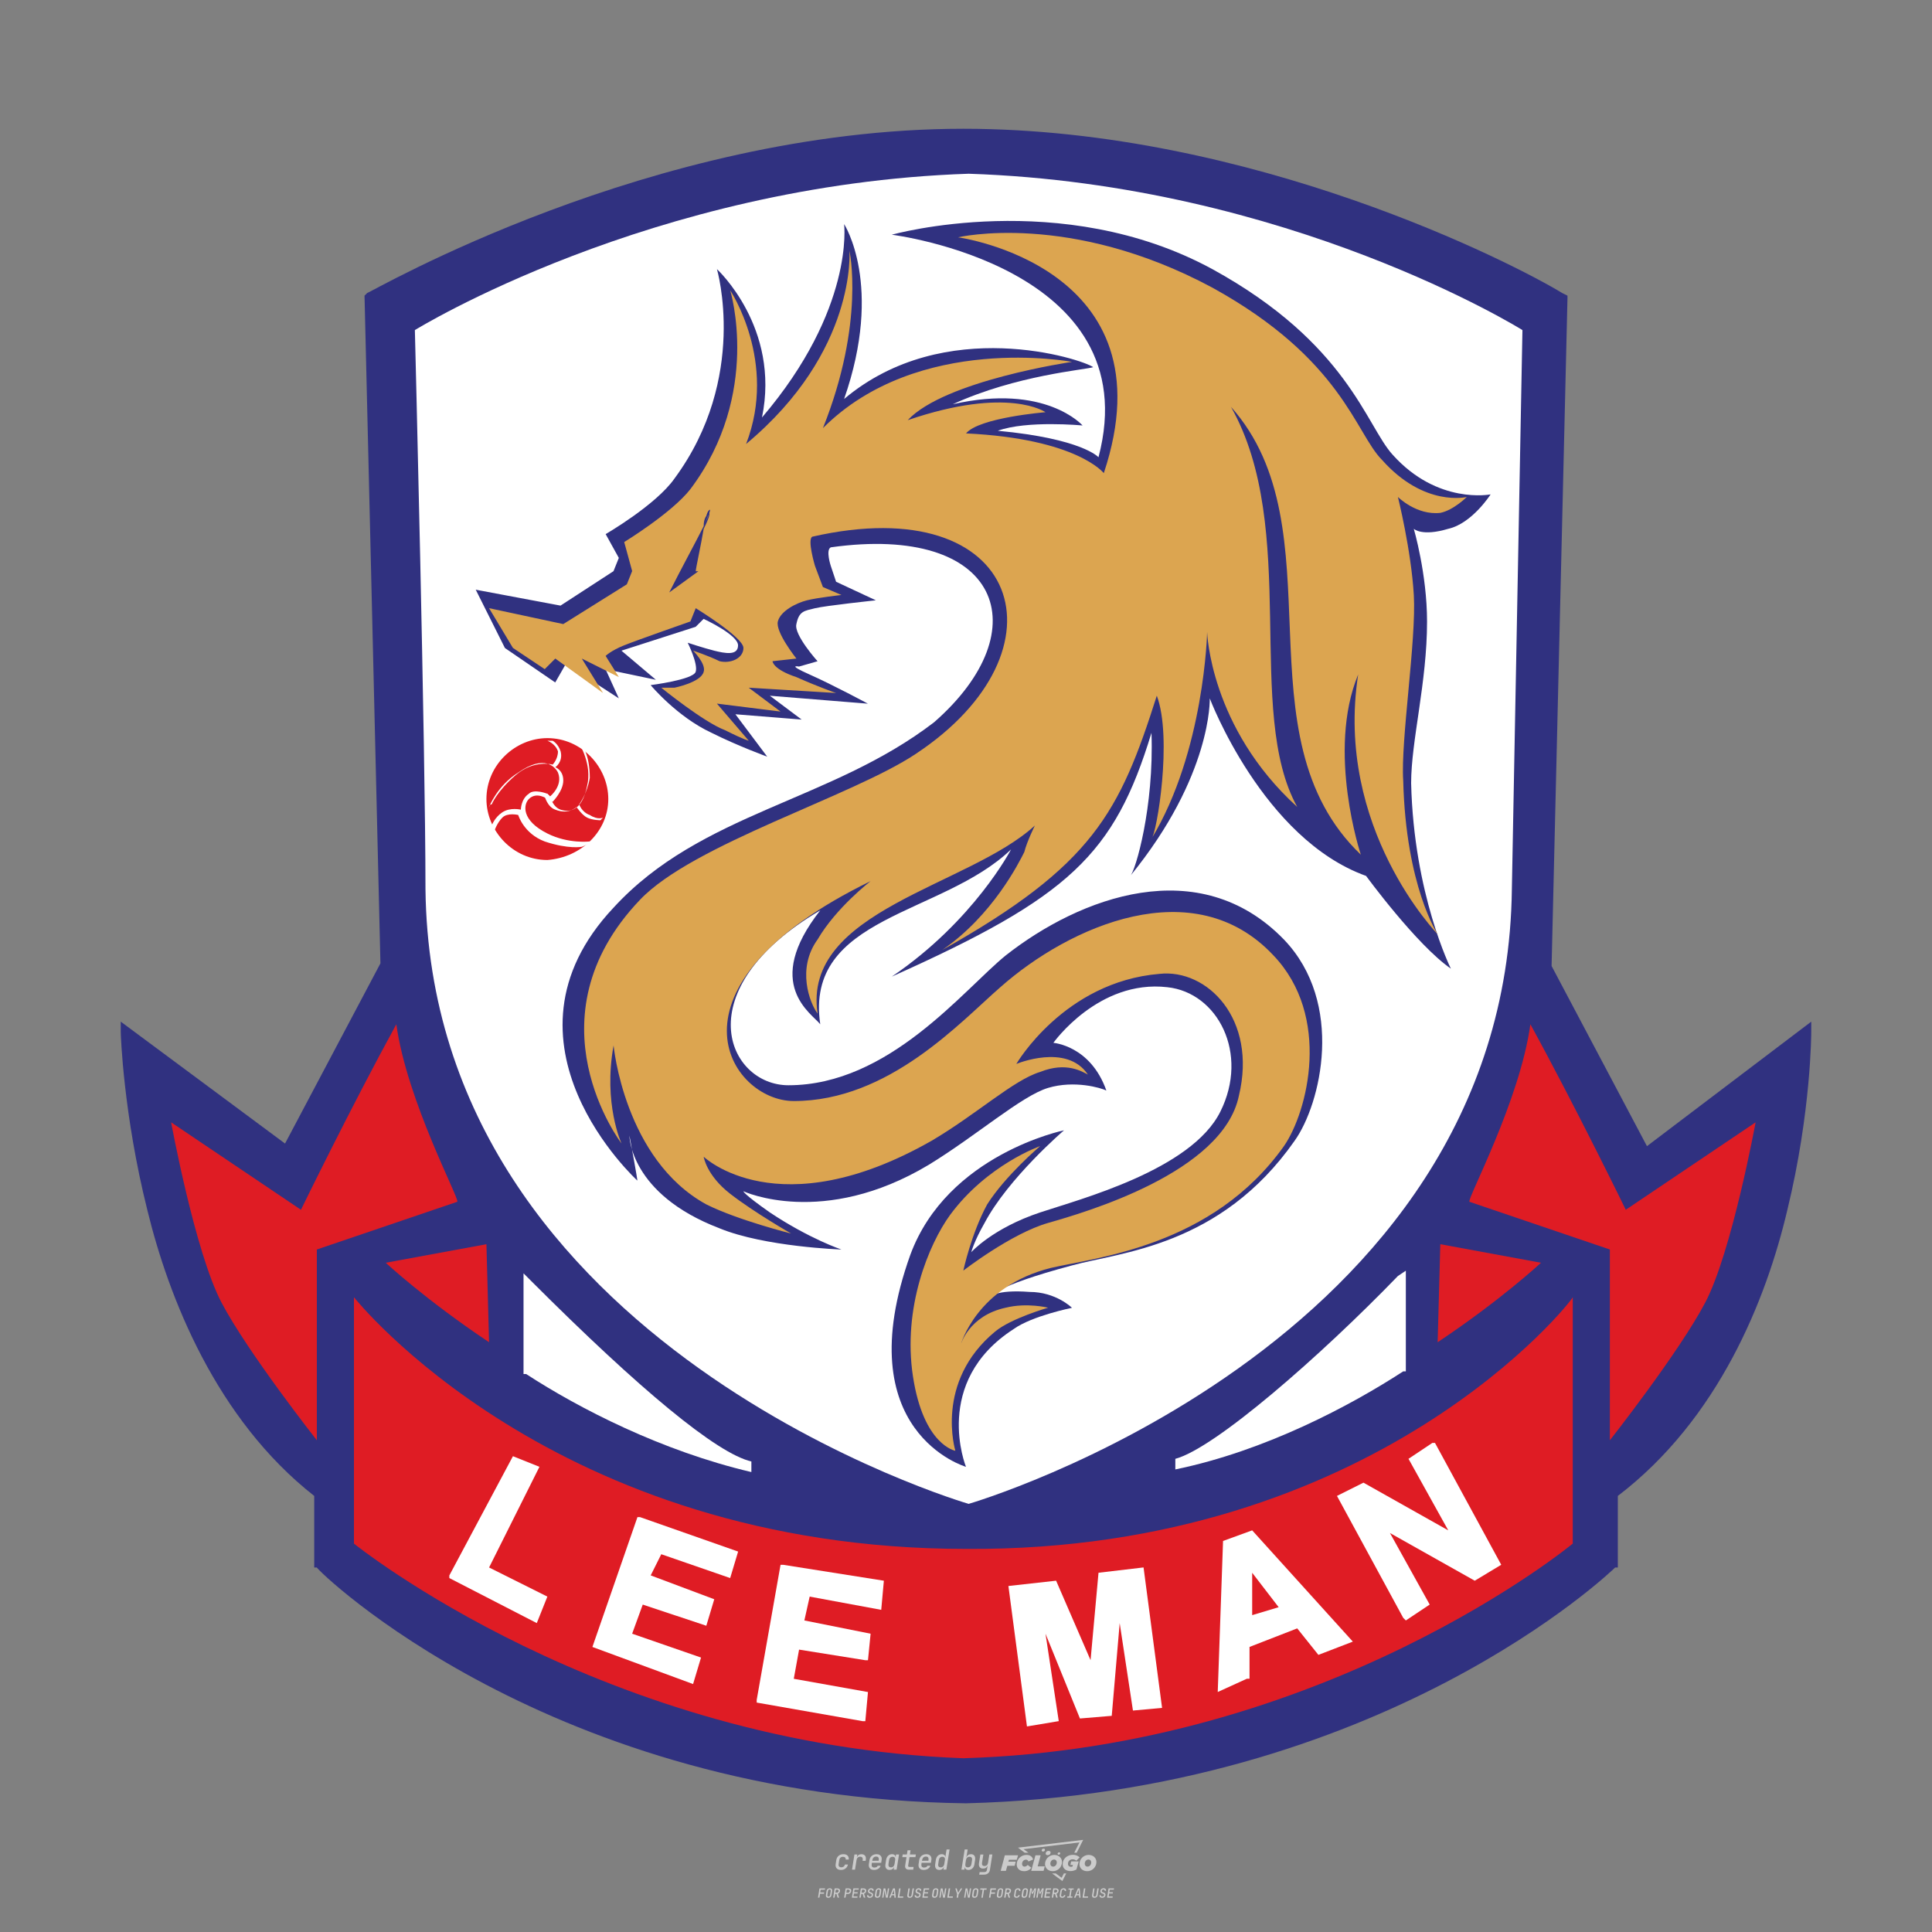 <?xml version="1.0" encoding="utf-8"?>
<!-- Created by @FCLOGO 2024-9-22 GMT+8 10:15:11 . https://fclogo.top/ -->
<!-- FOR PERSONAL USE ONLY NOT FOR COMMERCIAL USE -->
<svg version="1.1" xmlns="http://www.w3.org/2000/svg" xmlns:xlink="http://www.w3.org/1999/xlink" x="0px" y="0px"
	 viewBox="0 0 800 800" style="enable-background:new 0 0 800 800;" xml:space="preserve">
<rect x="0" y="0" width="800" height="800" fill="#808080" stroke="none"/>
<path style="fill:#CCCCCC;" d="M348.22,774.3c-0.79,0-1.38-0.22-1.77-0.65c-0.39-0.44-0.53-1.03-0.41-1.79l0.25-1.65
	c0.12-0.75,0.45-1.35,0.98-1.78c0.53-0.44,1.19-0.65,1.98-0.65c0.76,0,1.33,0.2,1.72,0.6c0.39,0.4,0.55,0.94,0.47,1.62h-1.24
	c0.03-0.36-0.06-0.64-0.26-0.84c-0.2-0.2-0.5-0.3-0.89-0.3c-0.42,0-0.76,0.12-1.03,0.35c-0.27,0.23-0.43,0.56-0.5,0.99l-0.26,1.66
	c-0.07,0.44-0.01,0.77,0.19,1c0.19,0.23,0.5,0.35,0.92,0.35c0.39,0,0.72-0.1,0.98-0.3c0.26-0.2,0.44-0.48,0.52-0.85h1.24
	c-0.14,0.69-0.47,1.23-0.99,1.63C349.61,774.1,348.97,774.3,348.22,774.3z M352.8,774.19l1-6.29h1.19l-0.19,1.19
	c0.34-0.87,0.97-1.3,1.91-1.3c0.67,0,1.17,0.21,1.49,0.62c0.32,0.42,0.43,0.99,0.31,1.71l-0.07,0.42h-1.27l0.06-0.32
	c0.07-0.45,0.01-0.8-0.17-1.04c-0.18-0.24-0.48-0.36-0.88-0.36c-0.4,0-0.74,0.12-1.01,0.37c-0.27,0.24-0.43,0.59-0.5,1.03
	l-0.63,3.97H352.8z M361.91,774.3c-0.77,0-1.35-0.22-1.73-0.67c-0.38-0.45-0.51-1.04-0.4-1.77l0.25-1.65
	c0.08-0.49,0.26-0.92,0.52-1.28c0.26-0.37,0.6-0.65,1.01-0.85c0.41-0.2,0.87-0.3,1.38-0.3c0.77,0,1.35,0.22,1.73,0.67
	c0.39,0.45,0.52,1.04,0.39,1.77l-0.17,1.12h-3.85l-0.09,0.53c-0.15,0.95,0.22,1.43,1.11,1.43c0.72,0,1.17-0.25,1.37-0.74h1.22
	c-0.17,0.53-0.5,0.96-1.01,1.28C363.16,774.14,362.58,774.3,361.91,774.3z M361.23,770.22l-0.05,0.29l2.65-0.01l0.05-0.29
	c0.07-0.47,0.01-0.82-0.17-1.07c-0.18-0.25-0.49-0.37-0.92-0.37c-0.44,0-0.8,0.13-1.06,0.38
	C361.48,769.39,361.31,769.75,361.23,770.22z M368.33,774.3c-0.63,0-1.1-0.21-1.41-0.64c-0.31-0.42-0.4-1-0.27-1.73l0.27-1.77
	c0.11-0.73,0.39-1.31,0.84-1.74c0.44-0.43,0.98-0.64,1.61-0.64c0.47,0,0.83,0.12,1.09,0.35c0.26,0.24,0.39,0.56,0.38,0.96h0.02
	l0.17-1.2h1.24l-1,6.29h-1.22l0.19-1.2h-0.02c-0.12,0.41-0.35,0.73-0.69,0.97C369.2,774.18,368.8,774.3,368.33,774.3z
	 M368.93,773.23c0.39,0,0.72-0.12,0.98-0.36c0.26-0.24,0.43-0.57,0.5-1.01l0.25-1.65c0.07-0.43,0.01-0.76-0.18-1
	c-0.19-0.24-0.47-0.36-0.86-0.36c-0.4,0-0.72,0.12-0.98,0.35c-0.26,0.24-0.42,0.57-0.49,1.01l-0.25,1.65
	c-0.07,0.44-0.01,0.78,0.17,1.01C368.24,773.11,368.53,773.23,368.93,773.23z M376.35,774.19c-0.57,0-0.99-0.16-1.26-0.47
	c-0.27-0.31-0.36-0.75-0.27-1.32l0.54-3.39h-1.74l0.17-1.12h1.74l0.27-1.72h1.24l-0.27,1.72h2.47l-0.18,1.12h-2.46l-0.54,3.39
	c-0.08,0.44,0.1,0.66,0.53,0.66h1.72l-0.17,1.12H376.35z M382.5,774.3c-0.77,0-1.35-0.22-1.73-0.67c-0.38-0.45-0.52-1.04-0.4-1.77
	l0.25-1.65c0.08-0.49,0.26-0.92,0.52-1.28c0.26-0.37,0.6-0.65,1.01-0.85c0.41-0.2,0.87-0.3,1.38-0.3c0.77,0,1.35,0.22,1.73,0.67
	c0.39,0.45,0.52,1.04,0.39,1.77l-0.17,1.12h-3.85l-0.09,0.53c-0.15,0.95,0.22,1.43,1.11,1.43c0.72,0,1.17-0.25,1.37-0.74h1.22
	c-0.17,0.53-0.5,0.96-1.01,1.28C383.76,774.14,383.18,774.3,382.5,774.3z M381.83,770.22l-0.05,0.29l2.65-0.01l0.05-0.29
	c0.07-0.47,0.01-0.82-0.17-1.07c-0.18-0.25-0.49-0.37-0.92-0.37c-0.44,0-0.8,0.13-1.06,0.38
	C382.08,769.39,381.91,769.75,381.83,770.22z M388.92,774.3c-0.63,0-1.1-0.21-1.4-0.64c-0.3-0.42-0.39-1-0.28-1.73l0.27-1.77
	c0.11-0.73,0.39-1.31,0.84-1.74c0.44-0.43,0.98-0.64,1.61-0.64c0.47,0,0.83,0.12,1.09,0.35c0.26,0.24,0.39,0.56,0.38,0.96h0.02
	l0.21-1.47l0.3-1.8h1.24l-1.33,8.35h-1.22l0.19-1.2h-0.02c-0.12,0.41-0.35,0.73-0.69,0.97C389.8,774.18,389.4,774.3,388.92,774.3z
	 M389.53,773.23c0.39,0,0.72-0.12,0.98-0.36c0.26-0.24,0.43-0.57,0.5-1.01l0.25-1.65c0.08-0.43,0.02-0.76-0.17-1
	c-0.19-0.24-0.48-0.36-0.87-0.36c-0.4,0-0.72,0.12-0.98,0.35c-0.26,0.24-0.42,0.57-0.49,1.01l-0.25,1.65
	c-0.08,0.44-0.02,0.78,0.16,1.01C388.83,773.11,389.13,773.23,389.53,773.23z M401.02,774.3c-0.47,0-0.84-0.12-1.1-0.35
	c-0.26-0.23-0.39-0.56-0.38-0.97h-0.01l-0.19,1.2h-1.22l1.33-8.35h1.24l-0.29,1.8l-0.27,1.47h0.05c0.12-0.41,0.35-0.73,0.69-0.97
	c0.34-0.23,0.74-0.35,1.21-0.35c0.63,0,1.1,0.21,1.4,0.64c0.3,0.43,0.39,1.01,0.28,1.74l-0.27,1.77c-0.11,0.73-0.39,1.31-0.84,1.73
	C402.18,774.09,401.64,774.3,401.02,774.3z M400.77,773.23c0.4,0,0.72-0.12,0.98-0.35c0.26-0.23,0.42-0.57,0.5-1.01l0.25-1.65
	c0.07-0.43,0.01-0.77-0.17-1.01c-0.18-0.24-0.47-0.35-0.87-0.35c-0.39,0-0.72,0.12-0.98,0.36c-0.26,0.24-0.43,0.57-0.5,1l-0.25,1.65
	c-0.07,0.44-0.01,0.77,0.17,1.01C400.08,773.11,400.37,773.23,400.77,773.23z M405.47,776.25l0.17-1.06h1.93
	c0.64,0,1.01-0.3,1.1-0.9l0.1-0.67l0.21-1.19h-0.03c-0.12,0.42-0.35,0.74-0.68,0.97c-0.33,0.23-0.73,0.34-1.2,0.34
	c-0.63,0-1.09-0.2-1.4-0.6c-0.31-0.4-0.41-0.94-0.3-1.63l0.58-3.6h1.24l-0.56,3.48c-0.06,0.41,0,0.73,0.18,0.96
	c0.18,0.23,0.47,0.34,0.85,0.34c0.39,0,0.72-0.12,0.98-0.37c0.27-0.24,0.43-0.58,0.49-1.02l0.54-3.4h1.24l-1.01,6.41
	c-0.1,0.6-0.37,1.08-0.81,1.42c-0.44,0.35-1,0.52-1.67,0.52H405.47z M417.79,770.09h3.22l0.54-1.85h-5.47l-1.71,6.44h2.15l0.59-2.1
	h3.03l0.44-1.71h-3.03L417.79,770.09z M424.23,772.92c-0.59,0-1.02-0.39-1.02-1.12c0-0.88,0.63-1.76,1.61-1.76
	c0.49,0,0.88,0.24,1.02,0.78l1.95-0.83c-0.29-1.17-1.27-1.9-2.64-1.9c-2.78,0-4.15,2.15-4.15,3.9c0,1.76,1.27,2.83,3.07,2.83
	c1.37,0,2.34-0.59,2.98-1.42l-1.51-1.17C425.16,772.67,424.72,772.92,424.23,772.92z M430.91,768.23h-2.15l-1.76,6.44h5.12
	l0.49-1.85h-2.93L430.91,768.23z M439.75,771.01c0-1.66-1.32-2.93-3.22-2.93c-2.2,0-3.81,1.81-3.81,3.81c0,1.66,1.32,2.93,3.22,2.93
	C438.14,774.82,439.75,773.01,439.75,771.01z M434.92,771.7c0-0.83,0.59-1.71,1.51-1.71c0.78,0,1.17,0.54,1.17,1.22
	c0,0.83-0.59,1.71-1.51,1.71C435.31,772.92,434.92,772.38,434.92,771.7z M443.21,772.23h1.07l-0.2,0.68
	c-0.15,0.05-0.34,0.1-0.59,0.1c-0.68,0-1.27-0.39-1.27-1.22c0-1.02,0.73-1.9,1.95-1.9c0.59,0,1.12,0.24,1.51,0.59l1.37-1.37
	c-0.44-0.54-1.51-1.07-2.73-1.07c-2.59,0-4.29,1.76-4.29,3.86c0,2.05,1.61,2.88,3.22,2.88c0.93,0,1.85-0.29,2.49-0.68l0.93-3.32
	h-3.12L443.21,772.23z M450.78,768.08c-2.2,0-3.81,1.81-3.81,3.81c0,1.66,1.32,2.93,3.22,2.93c2.2,0,3.81-1.81,3.81-3.81
	C454,769.35,452.68,768.08,450.78,768.08z M450.34,772.92c-0.78,0-1.17-0.54-1.17-1.22c0-0.83,0.59-1.71,1.51-1.71
	c0.78,0,1.17,0.54,1.17,1.22C451.85,772.04,451.27,772.92,450.34,772.92z M437.94,767.5c-0.05,0.29,0.1,0.49,0.44,0.49
	s0.54-0.2,0.63-0.49c0.05-0.24-0.1-0.49-0.44-0.49C438.24,767.01,437.99,767.25,437.94,767.5z M432.13,765.5
	c-0.44,0-0.73,0.24-0.78,0.59c-0.05,0.34,0.1,0.59,0.54,0.59s0.73-0.24,0.78-0.59C432.77,765.74,432.57,765.5,432.13,765.5z
	 M433.01,767.3c-0.1,0.54,0.15,0.88,0.83,0.88c0.63,0,1.07-0.39,1.17-0.88s-0.15-0.88-0.83-0.88
	C433.5,766.43,433.11,766.82,433.01,767.3z M439.6,777.55l-2.44-1.81h-1.51l4.25,3.17l1.61-3.17h-0.98L439.6,777.55z M425.84,767.16
	l-2-1.46l23.13-2.78l-2.15,4.25h1.02l2.68-5.32l-26.99,3.22l2.78,2.1H425.84z M338.72,785.79l0.61-3.83h2.32l-0.08,0.52h-1.76
	l-0.18,1.14h1.63l-0.08,0.52h-1.62l-0.26,1.64H338.72z M342.97,785.84c-0.36,0-0.62-0.1-0.8-0.3c-0.17-0.2-0.23-0.47-0.18-0.82
	l0.27-1.7c0.06-0.34,0.2-0.61,0.44-0.82c0.24-0.2,0.54-0.3,0.89-0.3c0.36,0,0.62,0.1,0.8,0.3c0.17,0.2,0.24,0.47,0.18,0.81
	l-0.27,1.71c-0.06,0.34-0.2,0.62-0.44,0.82C343.63,785.74,343.33,785.84,342.97,785.84z M343.05,785.33c0.19,0,0.35-0.05,0.47-0.16
	c0.12-0.11,0.19-0.26,0.23-0.46l0.27-1.7c0.03-0.2,0.01-0.35-0.08-0.46c-0.08-0.11-0.22-0.16-0.41-0.16s-0.35,0.05-0.46,0.16
	c-0.12,0.1-0.19,0.26-0.22,0.46l-0.27,1.7c-0.03,0.2-0.01,0.35,0.08,0.46C342.72,785.28,342.86,785.33,343.05,785.33z M345,785.79
	l0.61-3.83h1.2c0.24,0,0.44,0.05,0.6,0.14c0.16,0.09,0.28,0.22,0.36,0.39c0.07,0.17,0.09,0.37,0.05,0.59
	c-0.04,0.26-0.14,0.48-0.3,0.67c-0.16,0.19-0.37,0.32-0.6,0.39l0.54,1.64h-0.62l-0.48-1.57h-0.54l-0.25,1.57H345z M345.89,783.71
	h0.64c0.19,0,0.35-0.06,0.48-0.17c0.13-0.11,0.21-0.26,0.24-0.45c0.03-0.19,0-0.35-0.09-0.46c-0.09-0.11-0.24-0.17-0.43-0.17h-0.64
	L345.89,783.71z M349.54,785.79l0.61-3.83h1.25c0.37,0,0.65,0.1,0.84,0.31c0.19,0.21,0.26,0.49,0.2,0.84
	c-0.04,0.23-0.12,0.44-0.25,0.61s-0.29,0.31-0.49,0.4c-0.2,0.09-0.42,0.14-0.66,0.14h-0.69l-0.24,1.52H349.54z M350.43,783.75h0.69
	c0.19,0,0.36-0.06,0.49-0.18c0.14-0.12,0.22-0.27,0.25-0.47c0.03-0.2,0-0.35-0.1-0.47c-0.1-0.12-0.25-0.18-0.44-0.18h-0.69
	L350.43,783.75z M352.75,785.79l0.61-3.83h2.25l-0.08,0.5h-1.7l-0.17,1.09h1.51l-0.08,0.5h-1.51l-0.19,1.24h1.69l-0.08,0.5H352.75z
	 M355.84,785.79l0.61-3.83h1.2c0.24,0,0.44,0.05,0.6,0.14c0.16,0.09,0.28,0.22,0.36,0.39c0.07,0.17,0.09,0.37,0.05,0.59
	c-0.04,0.26-0.14,0.48-0.3,0.67c-0.16,0.19-0.37,0.32-0.6,0.39l0.54,1.64h-0.62l-0.48-1.57h-0.54l-0.25,1.57H355.84z M356.74,783.71
	h0.64c0.19,0,0.35-0.06,0.48-0.17c0.13-0.11,0.21-0.26,0.24-0.45c0.03-0.19,0-0.35-0.09-0.46c-0.09-0.11-0.24-0.17-0.43-0.17h-0.64
	L356.74,783.71z M360.13,785.84c-0.39,0-0.67-0.1-0.87-0.29c-0.19-0.19-0.26-0.45-0.22-0.78h0.57c-0.03,0.17,0.01,0.31,0.12,0.41
	c0.11,0.1,0.27,0.15,0.48,0.15c0.2,0,0.37-0.05,0.5-0.15c0.13-0.1,0.21-0.23,0.24-0.4c0.02-0.15,0-0.28-0.06-0.39
	c-0.06-0.11-0.16-0.18-0.29-0.22l-0.46-0.14c-0.27-0.08-0.46-0.22-0.59-0.41c-0.13-0.19-0.17-0.42-0.13-0.68
	c0.04-0.21,0.11-0.39,0.23-0.55c0.12-0.16,0.27-0.28,0.46-0.37c0.19-0.09,0.4-0.13,0.64-0.13c0.35,0,0.62,0.1,0.8,0.29
	c0.18,0.19,0.25,0.44,0.2,0.76h-0.57c0.03-0.17,0-0.3-0.09-0.4c-0.09-0.1-0.23-0.14-0.42-0.14c-0.19,0-0.34,0.04-0.46,0.13
	c-0.12,0.09-0.19,0.21-0.21,0.38c-0.02,0.15-0.01,0.28,0.05,0.39c0.06,0.11,0.16,0.18,0.29,0.22l0.47,0.15
	c0.26,0.08,0.46,0.22,0.58,0.41c0.12,0.19,0.17,0.42,0.12,0.69c-0.04,0.22-0.12,0.41-0.24,0.57c-0.13,0.16-0.29,0.29-0.49,0.38
	C360.6,785.79,360.38,785.84,360.13,785.84z M363.27,785.84c-0.36,0-0.62-0.1-0.8-0.3c-0.17-0.2-0.23-0.47-0.18-0.82l0.27-1.7
	c0.06-0.34,0.2-0.61,0.44-0.82c0.24-0.2,0.54-0.3,0.89-0.3c0.36,0,0.62,0.1,0.8,0.3c0.17,0.2,0.24,0.47,0.18,0.81l-0.27,1.71
	c-0.06,0.34-0.2,0.62-0.44,0.82C363.92,785.74,363.62,785.84,363.27,785.84z M363.34,785.33c0.19,0,0.35-0.05,0.47-0.16
	c0.12-0.11,0.19-0.26,0.23-0.46l0.27-1.7c0.03-0.2,0.01-0.35-0.08-0.46c-0.08-0.11-0.22-0.16-0.41-0.16c-0.19,0-0.35,0.05-0.46,0.16
	c-0.12,0.1-0.19,0.26-0.22,0.46l-0.27,1.7c-0.03,0.2-0.01,0.35,0.08,0.46C363.02,785.28,363.15,785.33,363.34,785.33z
	 M365.28,785.79l0.61-3.83h0.71l0.62,3.19c0.01-0.1,0.02-0.22,0.03-0.36c0.01-0.14,0.03-0.29,0.04-0.44
	c0.02-0.15,0.04-0.29,0.06-0.41l0.31-1.98h0.52l-0.61,3.83h-0.71l-0.61-3.19c-0.01,0.09-0.02,0.21-0.03,0.34s-0.03,0.28-0.04,0.42
	c-0.02,0.15-0.04,0.28-0.06,0.41l-0.31,2.01H365.28z M368.23,785.79l1.59-3.83h0.75l0.37,3.83h-0.56l-0.07-0.97h-1.09l-0.39,0.97
	H368.23z M369.39,784.34h0.87l-0.09-1.1c-0.02-0.2-0.03-0.37-0.04-0.51c-0.01-0.14-0.01-0.24-0.01-0.3c-0.02,0.06-0.05,0.16-0.1,0.3
	c-0.05,0.14-0.11,0.31-0.19,0.5L369.39,784.34z M371.72,785.79l0.61-3.83h0.57l-0.52,3.31h1.67l-0.08,0.52H371.72z M376.68,785.84
	c-0.37,0-0.63-0.1-0.8-0.3c-0.17-0.2-0.22-0.48-0.17-0.82l0.44-2.76h0.57l-0.44,2.76c-0.03,0.2-0.01,0.35,0.07,0.46
	c0.08,0.11,0.21,0.17,0.41,0.17c0.19,0,0.35-0.06,0.46-0.17c0.12-0.11,0.19-0.27,0.22-0.46l0.44-2.76h0.57l-0.44,2.76
	c-0.06,0.35-0.2,0.62-0.43,0.82C377.35,785.74,377.05,785.84,376.68,785.84z M379.84,785.84c-0.39,0-0.67-0.1-0.87-0.29
	c-0.19-0.19-0.26-0.45-0.22-0.78h0.57c-0.03,0.17,0.01,0.31,0.12,0.41c0.11,0.1,0.27,0.15,0.48,0.15c0.2,0,0.37-0.05,0.5-0.15
	c0.13-0.1,0.21-0.23,0.24-0.4c0.02-0.15,0-0.28-0.06-0.39c-0.06-0.11-0.16-0.18-0.29-0.22l-0.46-0.14
	c-0.27-0.08-0.46-0.22-0.59-0.41c-0.13-0.19-0.17-0.42-0.13-0.68c0.04-0.21,0.11-0.39,0.23-0.55s0.27-0.28,0.46-0.37
	c0.19-0.09,0.4-0.13,0.64-0.13c0.35,0,0.62,0.1,0.8,0.29c0.18,0.19,0.25,0.44,0.2,0.76h-0.57c0.03-0.17,0-0.3-0.09-0.4
	c-0.09-0.1-0.23-0.14-0.42-0.14c-0.19,0-0.34,0.04-0.46,0.13c-0.12,0.09-0.19,0.21-0.21,0.38c-0.02,0.15-0.01,0.28,0.05,0.39
	c0.06,0.11,0.16,0.18,0.29,0.22l0.47,0.15c0.26,0.08,0.46,0.22,0.58,0.41c0.12,0.19,0.17,0.42,0.12,0.69
	c-0.04,0.22-0.12,0.41-0.24,0.57c-0.13,0.16-0.29,0.29-0.49,0.38C380.31,785.79,380.09,785.84,379.84,785.84z M381.91,785.79
	l0.61-3.83h2.25l-0.08,0.5h-1.7l-0.17,1.09h1.51l-0.08,0.5h-1.51l-0.19,1.24h1.69l-0.08,0.5H381.91z M386.94,785.84
	c-0.36,0-0.62-0.1-0.8-0.3c-0.17-0.2-0.23-0.47-0.18-0.82l0.27-1.7c0.06-0.34,0.2-0.61,0.44-0.82c0.24-0.2,0.54-0.3,0.89-0.3
	c0.36,0,0.62,0.1,0.8,0.3c0.17,0.2,0.24,0.47,0.18,0.81l-0.27,1.71c-0.06,0.34-0.2,0.62-0.44,0.82
	C387.6,785.74,387.3,785.84,386.94,785.84z M387.02,785.33c0.19,0,0.35-0.05,0.47-0.16c0.12-0.11,0.19-0.26,0.23-0.46l0.27-1.7
	c0.03-0.2,0.01-0.35-0.08-0.46c-0.08-0.11-0.22-0.16-0.41-0.16c-0.19,0-0.35,0.05-0.46,0.16c-0.12,0.1-0.19,0.26-0.22,0.46
	l-0.27,1.7c-0.03,0.2-0.01,0.35,0.08,0.46C386.7,785.28,386.83,785.33,387.02,785.33z M388.95,785.79l0.61-3.83h0.71l0.62,3.19
	c0.01-0.1,0.02-0.22,0.03-0.36c0.01-0.14,0.03-0.29,0.04-0.44c0.02-0.15,0.04-0.29,0.06-0.41l0.31-1.98h0.52l-0.61,3.83h-0.71
	l-0.61-3.19c-0.01,0.09-0.02,0.21-0.03,0.34c-0.01,0.13-0.03,0.28-0.04,0.42c-0.02,0.15-0.04,0.28-0.06,0.41l-0.31,2.01H388.95z
	 M392.25,785.79l0.61-3.83h0.57l-0.52,3.31h1.67l-0.08,0.52H392.25z M396.12,785.79l0.22-1.41l-0.75-2.42h0.58l0.45,1.45
	c0.03,0.09,0.05,0.18,0.07,0.27c0.02,0.08,0.03,0.15,0.03,0.19c0.02-0.04,0.05-0.1,0.09-0.19c0.04-0.08,0.09-0.17,0.14-0.27
	l0.9-1.45h0.6l-1.53,2.42l-0.22,1.41H396.12z M399.22,785.79l0.61-3.83h0.71l0.62,3.19c0.01-0.1,0.02-0.22,0.03-0.36
	c0.01-0.14,0.03-0.29,0.04-0.44c0.02-0.15,0.04-0.29,0.06-0.41l0.31-1.98h0.52l-0.61,3.83h-0.71l-0.61-3.19
	c-0.01,0.09-0.02,0.21-0.03,0.34c-0.01,0.13-0.03,0.28-0.04,0.42c-0.02,0.15-0.04,0.28-0.06,0.41l-0.31,2.01H399.22z M403.51,785.84
	c-0.36,0-0.62-0.1-0.8-0.3c-0.18-0.2-0.23-0.47-0.18-0.82l0.27-1.7c0.06-0.34,0.2-0.61,0.44-0.82c0.24-0.2,0.54-0.3,0.89-0.3
	c0.36,0,0.62,0.1,0.8,0.3c0.17,0.2,0.24,0.47,0.18,0.81l-0.27,1.71c-0.06,0.34-0.2,0.62-0.44,0.82
	C404.16,785.74,403.86,785.84,403.51,785.84z M403.58,785.33c0.19,0,0.35-0.05,0.47-0.16c0.12-0.11,0.19-0.26,0.23-0.46l0.27-1.7
	c0.03-0.2,0.01-0.35-0.08-0.46c-0.08-0.11-0.22-0.16-0.41-0.16c-0.19,0-0.35,0.05-0.46,0.16c-0.12,0.1-0.19,0.26-0.22,0.46
	l-0.27,1.7c-0.03,0.2-0.01,0.35,0.08,0.46C403.26,785.28,403.4,785.33,403.58,785.33z M406.38,785.79l0.52-3.31h-1.02l0.08-0.52
	h2.62l-0.08,0.52h-1.03l-0.52,3.31H406.38z M409.52,785.79l0.61-3.83h2.32l-0.08,0.52h-1.76l-0.18,1.14h1.63l-0.08,0.52h-1.62
	l-0.26,1.64H409.52z M413.77,785.84c-0.36,0-0.62-0.1-0.8-0.3c-0.18-0.2-0.23-0.47-0.18-0.82l0.27-1.7c0.06-0.34,0.2-0.61,0.44-0.82
	c0.24-0.2,0.54-0.3,0.89-0.3c0.36,0,0.62,0.1,0.8,0.3c0.17,0.2,0.24,0.47,0.18,0.81l-0.27,1.71c-0.06,0.34-0.2,0.62-0.44,0.82
	C414.42,785.74,414.13,785.84,413.77,785.84z M413.85,785.33c0.19,0,0.35-0.05,0.47-0.16c0.12-0.11,0.19-0.26,0.23-0.46l0.27-1.7
	c0.03-0.2,0.01-0.35-0.08-0.46c-0.08-0.11-0.22-0.16-0.41-0.16c-0.19,0-0.35,0.05-0.46,0.16c-0.12,0.1-0.19,0.26-0.22,0.46
	l-0.27,1.7c-0.03,0.2-0.01,0.35,0.08,0.46C413.52,785.28,413.66,785.33,413.85,785.33z M415.8,785.79l0.61-3.83h1.2
	c0.24,0,0.44,0.05,0.6,0.14c0.16,0.09,0.28,0.22,0.36,0.39c0.07,0.17,0.09,0.37,0.05,0.59c-0.04,0.26-0.14,0.48-0.3,0.67
	c-0.16,0.19-0.37,0.32-0.6,0.39l0.54,1.64h-0.62l-0.48-1.57h-0.54l-0.25,1.57H415.8z M416.69,783.71h0.64
	c0.19,0,0.35-0.06,0.48-0.17c0.13-0.11,0.21-0.26,0.24-0.45c0.03-0.19,0-0.35-0.09-0.46c-0.09-0.11-0.24-0.17-0.43-0.17h-0.64
	L416.69,783.71z M420.91,785.84c-0.36,0-0.63-0.1-0.81-0.3c-0.18-0.2-0.24-0.47-0.19-0.82l0.27-1.7c0.06-0.35,0.21-0.62,0.45-0.82
	s0.55-0.3,0.91-0.3c0.36,0,0.63,0.1,0.81,0.3c0.18,0.2,0.24,0.47,0.19,0.82h-0.57c0.03-0.2,0-0.35-0.09-0.46
	c-0.09-0.11-0.23-0.16-0.42-0.16c-0.19,0-0.35,0.05-0.48,0.16c-0.12,0.1-0.2,0.26-0.23,0.45l-0.27,1.71c-0.03,0.2,0,0.35,0.09,0.46
	c0.09,0.11,0.23,0.16,0.42,0.16c0.19,0,0.35-0.05,0.47-0.16c0.12-0.11,0.2-0.26,0.23-0.46h0.57c-0.03,0.23-0.11,0.43-0.24,0.59
	c-0.12,0.17-0.28,0.3-0.47,0.39C421.36,785.79,421.14,785.84,420.91,785.84z M424.03,785.84c-0.36,0-0.62-0.1-0.8-0.3
	c-0.18-0.2-0.23-0.47-0.18-0.82l0.27-1.7c0.06-0.34,0.2-0.61,0.44-0.82c0.24-0.2,0.54-0.3,0.89-0.3c0.36,0,0.62,0.1,0.8,0.3
	c0.17,0.2,0.24,0.47,0.18,0.81l-0.27,1.71c-0.06,0.34-0.2,0.62-0.44,0.82C424.69,785.74,424.39,785.84,424.03,785.84z
	 M424.11,785.33c0.19,0,0.35-0.05,0.47-0.16c0.12-0.11,0.19-0.26,0.23-0.46l0.27-1.7c0.03-0.2,0.01-0.35-0.08-0.46
	c-0.08-0.11-0.22-0.16-0.41-0.16c-0.19,0-0.35,0.05-0.46,0.16c-0.12,0.1-0.19,0.26-0.22,0.46l-0.27,1.7
	c-0.03,0.2-0.01,0.35,0.08,0.46C423.79,785.28,423.92,785.33,424.11,785.33z M425.97,785.79l0.61-3.83h0.69l0.18,1.23
	c0.02,0.12,0.04,0.23,0.05,0.33c0.01,0.1,0.02,0.18,0.03,0.24c0.02-0.06,0.05-0.14,0.09-0.24c0.04-0.11,0.09-0.22,0.15-0.34
	l0.57-1.22h0.71l-0.61,3.83h-0.54l0.2-1.29c0.02-0.17,0.06-0.35,0.1-0.55c0.04-0.2,0.09-0.4,0.14-0.61c0.05-0.2,0.1-0.4,0.14-0.59
	c0.05-0.19,0.09-0.35,0.13-0.49l-0.86,1.86h-0.55l-0.28-1.86c0,0.14-0.01,0.29-0.02,0.47c-0.01,0.18-0.02,0.37-0.04,0.57
	c-0.02,0.2-0.04,0.41-0.06,0.61c-0.02,0.2-0.05,0.4-0.08,0.57l-0.2,1.29H425.97z M429.11,785.79l0.61-3.83h0.69l0.18,1.23
	c0.02,0.12,0.04,0.23,0.05,0.33c0.01,0.1,0.02,0.18,0.03,0.24c0.02-0.06,0.05-0.14,0.09-0.24c0.04-0.11,0.09-0.22,0.15-0.34
	l0.57-1.22h0.71l-0.61,3.83h-0.54l0.2-1.29c0.02-0.17,0.06-0.35,0.1-0.55c0.04-0.2,0.09-0.4,0.14-0.61c0.05-0.2,0.1-0.4,0.14-0.59
	c0.05-0.19,0.09-0.35,0.13-0.49l-0.86,1.86h-0.55l-0.28-1.86c0,0.14-0.01,0.29-0.02,0.47c-0.01,0.18-0.02,0.37-0.04,0.57
	c-0.02,0.2-0.04,0.41-0.06,0.61c-0.02,0.2-0.05,0.4-0.08,0.57l-0.2,1.29H429.11z M432.41,785.79l0.61-3.83h2.25l-0.08,0.5h-1.7
	l-0.17,1.09h1.51l-0.08,0.5h-1.51l-0.19,1.24h1.69l-0.08,0.5H432.41z M435.51,785.79l0.61-3.83h1.2c0.24,0,0.44,0.05,0.6,0.14
	c0.16,0.09,0.28,0.22,0.36,0.39c0.07,0.17,0.09,0.37,0.05,0.59c-0.04,0.26-0.14,0.48-0.3,0.67c-0.16,0.19-0.37,0.32-0.6,0.39
	l0.54,1.64h-0.62l-0.48-1.57h-0.54l-0.25,1.57H435.51z M436.4,783.71h0.64c0.19,0,0.35-0.06,0.48-0.17
	c0.13-0.11,0.21-0.26,0.24-0.45c0.03-0.19,0-0.35-0.09-0.46c-0.09-0.11-0.24-0.17-0.43-0.17h-0.64L436.4,783.71z M439.8,785.84
	c-0.36,0-0.63-0.1-0.81-0.3c-0.18-0.2-0.24-0.47-0.19-0.82l0.27-1.7c0.06-0.35,0.21-0.62,0.45-0.82s0.55-0.3,0.91-0.3
	c0.36,0,0.63,0.1,0.81,0.3c0.18,0.2,0.24,0.47,0.19,0.82h-0.57c0.03-0.2,0-0.35-0.09-0.46c-0.09-0.11-0.23-0.16-0.42-0.16
	c-0.19,0-0.35,0.05-0.47,0.16c-0.12,0.1-0.2,0.26-0.23,0.45l-0.27,1.71c-0.03,0.2,0,0.35,0.09,0.46c0.09,0.11,0.23,0.16,0.42,0.16
	s0.35-0.05,0.47-0.16c0.12-0.11,0.2-0.26,0.23-0.46h0.57c-0.03,0.23-0.11,0.43-0.24,0.59c-0.12,0.17-0.28,0.3-0.47,0.39
	C440.25,785.79,440.04,785.84,439.8,785.84z M441.88,785.79l0.08-0.5h0.78l0.45-2.82h-0.78l0.08-0.5h2.13l-0.08,0.5h-0.78
	l-0.45,2.82h0.78l-0.08,0.5H441.88z M444.74,785.79l1.59-3.83h0.75l0.37,3.83h-0.56l-0.07-0.97h-1.09l-0.39,0.97H444.74z
	 M445.9,784.34h0.87l-0.09-1.1c-0.02-0.2-0.03-0.37-0.04-0.51c-0.01-0.14-0.01-0.24-0.01-0.3c-0.02,0.06-0.05,0.16-0.1,0.3
	c-0.05,0.14-0.11,0.31-0.19,0.5L445.9,784.34z M448.24,785.79l0.61-3.83h0.57l-0.52,3.31h1.67l-0.08,0.52H448.24z M453.19,785.84
	c-0.37,0-0.63-0.1-0.8-0.3c-0.17-0.2-0.22-0.48-0.17-0.82l0.44-2.76h0.57l-0.44,2.76c-0.03,0.2-0.01,0.35,0.07,0.46
	c0.08,0.11,0.21,0.17,0.41,0.17c0.19,0,0.35-0.06,0.46-0.17c0.12-0.11,0.19-0.27,0.22-0.46l0.44-2.76h0.57l-0.44,2.76
	c-0.06,0.35-0.2,0.62-0.43,0.82C453.86,785.74,453.56,785.84,453.19,785.84z M456.36,785.84c-0.39,0-0.67-0.1-0.87-0.29
	c-0.19-0.19-0.26-0.45-0.22-0.78h0.57c-0.03,0.17,0.01,0.31,0.12,0.41c0.11,0.1,0.27,0.15,0.48,0.15c0.2,0,0.37-0.05,0.5-0.15
	s0.21-0.23,0.24-0.4c0.02-0.15,0-0.28-0.06-0.39c-0.06-0.11-0.16-0.18-0.29-0.22l-0.46-0.14c-0.27-0.08-0.46-0.22-0.59-0.41
	c-0.13-0.19-0.17-0.42-0.13-0.68c0.04-0.21,0.11-0.39,0.23-0.55c0.12-0.16,0.27-0.28,0.46-0.37c0.19-0.09,0.4-0.13,0.64-0.13
	c0.35,0,0.62,0.1,0.8,0.29c0.18,0.19,0.25,0.44,0.2,0.76h-0.57c0.03-0.17,0-0.3-0.09-0.4c-0.09-0.1-0.23-0.14-0.42-0.14
	c-0.19,0-0.34,0.04-0.46,0.13c-0.12,0.09-0.19,0.21-0.21,0.38c-0.02,0.15-0.01,0.28,0.05,0.39c0.06,0.11,0.16,0.18,0.29,0.22
	l0.47,0.15c0.26,0.08,0.46,0.22,0.58,0.41c0.12,0.19,0.17,0.42,0.12,0.69c-0.04,0.22-0.12,0.41-0.24,0.57
	c-0.13,0.16-0.29,0.29-0.49,0.38C456.82,785.79,456.6,785.84,456.36,785.84z M458.42,785.79l0.61-3.83h2.25l-0.08,0.5h-1.7
	l-0.17,1.09h1.51l-0.08,0.5h-1.51l-0.19,1.24h1.69l-0.08,0.5H458.42z"/>
<g>
	<path style="fill:#303180;" d="M750,423.04v4.39c0,0,0,32.91-9.88,73.51c-8.77,37.3-28.52,86.67-70.21,118.49v29.63h-1.1
		c-1.09,1.09-96.55,93.26-268.8,97.65c-172.25-2.2-268.81-96.56-268.81-97.65h-1.09v-29.63c-40.6-31.82-60.34-82.29-69.13-118.49
		C51.1,461.44,50,428.52,50,427.43v-4.39l68.03,50.48l39.5-74.61l-6.59-276.48l1.1-1.1c1.09,0,117.4-68.01,246.86-68.01
		c119.59,0,228.22,55.95,247.96,68.01l2.2,1.1v1.09L642.48,400l39.49,74.6L750,423.04z"/>
	<path style="fill:#FFFFFF;" d="M401.1,71.94c-131.66,4.39-229.31,64.74-229.31,64.74s4.39,173.36,4.39,231.5
		c2.19,189.82,224.92,254.54,224.92,254.54s222.73-64.73,224.93-254.54c1.09-58.15,4.38-231.5,4.38-231.5S533.86,76.33,401.1,71.94"
		/>
	<g>
		<path style="fill:#DF1C24;" d="M164.11,424.13c-18.65,34.02-39.49,76.81-39.49,76.81l-53.76-36.21c0,0,9.88,53.76,20.85,74.61
			c10.97,20.84,39.49,57.05,39.49,57.05v-79l58.15-19.76C190.44,496.55,168.5,455.95,164.11,424.13z"/>
		<path style="fill:#DF1C24;" d="M201.42,515.2l-41.69,7.68c0,0,16.46,15.35,42.78,32.91L201.42,515.2z"/>
		<path style="fill:#DF1C24;" d="M633.7,424.13c18.65,34.02,39.5,76.81,39.5,76.81l53.76-36.21c0,0-9.88,53.76-20.85,74.61
			c-10.97,20.84-39.5,57.05-39.5,57.05v-79l-58.15-19.76C607.37,496.55,629.31,455.95,633.7,424.13"/>
		<path style="fill:#DF1C24;" d="M400.01,641.37c-171.16,0-253.45-104.23-253.45-104.23v102.03c0,0,103.14,83.39,252.34,88.88
			c150.31-4.39,252.35-88.88,252.35-88.88V537.14C651.26,538.24,570.06,642.47,400.01,641.37z"/>
		<path style="fill:#DF1C24;" d="M596.4,515.2l41.69,7.68c0,0-16.46,15.35-42.79,32.91L596.4,515.2z"/>
	</g>
	<g>
		<path style="fill:#FFFFFF;" d="M311.13,605.17v4.38c-37.31-8.77-71.31-26.32-93.26-40.59h-1.09v-41.7l3.29,3.29
			C265.05,575.54,296.87,601.88,311.13,605.17z"/>
		<path style="fill:#FFFFFF;" d="M582.13,526.17v41.69h-1.09c-21.94,14.26-57.05,32.91-94.36,40.6v-4.39
			c16.47-4.38,60.35-42.78,92.16-75.7L582.13,526.17z"/>
	</g>
	<g>
		<path style="fill-rule:evenodd;clip-rule:evenodd;fill:#303180;" d="M250.79,221.16c0,0,20.85-12.06,28.52-23.04
			c30.73-41.7,17.56-86.68,17.56-86.68s26.34,24.14,18.65,61.44c38.4-44.98,34.01-80.09,34.01-80.09s16.46,25.23,0,72.42
			c41.69-35.11,98.74-16.46,103.14-13.17c-3.29,1.09-31.82,3.29-58.15,15.35c38.4-8.77,53.75,8.79,53.75,8.79s-23.04-2.2-35.1,2.19
			c35.1,3.3,41.69,10.97,41.69,10.97c20.84-79-85.59-92.15-85.59-92.15s70.22-19.76,132.76,14.26c55.96,30.72,63.63,64.74,74.6,76.8
			c18.65,20.85,40.6,16.46,40.6,16.46s-7.67,12.06-17.55,14.26c-10.97,3.29-14.26,0-14.26,0s5.49,18.65,5.49,38.4
			c0,25.24-6.59,49.37-6.59,66.93c1.1,46.08,16.46,76.8,16.46,76.8c-14.26-9.88-35.11-38.4-35.11-38.4
			c-42.78-15.36-64.73-73.51-64.73-73.51s1.09,31.82-32.91,73.51c2.19-2.2,9.87-28.53,8.77-59.25
			c-15.36,50.48-34.02,68.03-107.53,100.94c34.02-23.04,49.38-52.66,49.38-52.66c-28.53,27.43-85.59,27.43-79,72.41
			c-3.3-4.38-24.14-16.46,0-47.18c-55.96,32.91-38.4,72.42-13.17,72.42c41.69,0,72.41-39.5,89.97-53.76
			c30.72-24.14,80.09-42.79,115.2-6.58c25.23,26.32,15.36,68.03,4.39,83.38c-30.73,43.89-72.42,46.08-92.16,51.57
			c-32.91,8.77-34.02,13.17-34.02,13.17s2.2-3.29,16.46-2.2c10.97,0,17.56,6.58,17.56,6.58s-16.46,3.3-24.14,8.79
			c-34.02,21.94-19.75,57.05-19.75,57.05s-49.37-14.27-23.05-87.78c15.36-41.69,63.64-51.56,63.64-51.56s-23.05,19.75-32.91,38.4
			c-4.39,7.67-5.49,12.06-5.49,12.06s8.77-9.88,28.52-16.46c16.46-5.49,62.54-17.55,74.6-41.69c12.08-24.14-1.09-49.37-21.94-51.57
			c-28.52-3.29-47.18,23.04-47.18,23.04s15.36,1.1,21.94,19.75c-2.2-1.09-13.17-4.38-24.14-1.09
			c-10.97,3.29-29.63,19.75-49.37,31.82c-43.89,26.32-76.8,10.97-76.8,10.97s0,1.09,10.97,8.77c16.46,10.97,29.63,15.36,29.63,15.36
			s-31.82-1.1-50.48-8.79c-37.3-14.26-37.3-38.4-37.3-38.4c3.29,17.56,3.29,18.65,3.29,18.65s-62.54-57.05-9.88-113
			c36.2-39.5,89.97-43.89,132.76-76.8c43.89-38.4,27.43-82.3-42.79-72.42c-2.2,1.09,0,7.68,0,7.68l2.2,6.58l16.46,7.68
			c0,0-20.85,2.2-25.23,3.29c-4.39,1.1-6.59,1.1-7.68,6.59c-1.09,4.38,8.77,15.35,8.77,15.35l-7.68,2.2c0,0-5.49-1.09,4.39,3.29
			c9.88,4.39,24.14,12.08,24.14,12.08l-40.6-3.29l13.17,9.87l-27.43-2.2l13.17,17.56c0,0-12.08-4.39-23.05-9.88
			c-14.26-6.58-25.23-19.75-25.23-19.75s17.55-2.2,18.65-5.49c1.09-3.29-3.3-12.06-3.3-12.06s6.59,2.19,10.97,3.29
			c4.39,1.09,9.88,2.2,9.88-2.2s-14.26-10.97-14.26-10.97l-3.29,3.29l-30.73,9.88l14.27,12.06l-20.85-4.38l5.49,12.06l-21.94-14.26
			l-4.39,7.68l-20.84-14.27l-12.08-24.14l35.11,6.59l21.94-14.26l2.2-5.49L250.79,221.16z"/>
		<path style="fill-rule:evenodd;clip-rule:evenodd;fill:#DCA550;" d="M258.47,224.45c0,0,19.75-12.06,27.43-21.94
			c29.63-39.49,16.46-82.29,16.46-82.29s19.75,29.63,6.58,63.63c46.08-38.4,42.79-80.09,42.79-80.09s6.58,29.63-10.97,73.51
			c39.49-39.5,103.14-27.43,103.14-27.43s-52.67,7.68-68.03,24.14c41.69-14.26,57.05-3.29,57.05-3.29s-27.43,2.19-32.91,8.77
			c46.08,2.2,57.05,16.46,57.05,16.46c28.52-85.59-60.35-97.65-60.35-97.65s46.08-10.97,105.33,20.85
			c53.76,29.63,59.25,60.34,70.22,71.31c17.55,19.75,35.11,15.35,35.11,15.35s-5.49,5.49-10.97,6.59
			c-9.88,1.09-17.56-6.59-17.56-6.59s5.49,21.94,6.59,40.6c1.09,18.65-5.49,60.34-4.39,76.8c1.09,43.9,14.26,63.64,14.26,63.64
			s-42.78-43.89-32.91-107.53c-13.17,31.82,1.1,74.61,1.1,74.61c-51.57-49.37-8.79-134.96-53.76-185.42
			c28.52,50.46,5.49,126.17,27.43,165.66c-36.2-32.91-37.31-72.41-37.31-72.41s-1.09,49.37-23.04,85.58
			c2.2-2.2,8.77-41.69,2.2-59.24c-15.36,48.27-26.34,70.21-88.88,105.32c20.85-14.26,31.82-36.2,34.02-40.6
			c1.09-4.38,4.38-10.97,4.38-10.97c-27.43,25.24-96.55,35.11-89.97,77.9c-3.29-4.39-8.77-18.65,0-30.72
			c7.68-13.17,21.94-24.14,21.94-24.14c-89.97,43.89-58.15,91.06-31.81,91.06c39.49,0,69.12-32.91,85.58-47.18
			c28.52-25.23,80.09-48.28,113-13.17c24.14,25.23,14.27,64.74,4.39,79c-29.63,41.69-77.9,46.08-96.55,50.46
			c-30.73,7.68-37.31,31.82-37.31,31.82s3.29-12.06,18.65-15.36c8.77-2.19,17.55,0,17.55,0s-15.35,4.39-21.94,9.88
			c-25.23,20.85-16.46,49.37-16.46,49.37s-13.17-2.2-17.55-30.72c-4.39-28.53,6.58-54.86,15.35-66.93
			c15.36-20.84,37.31-28.52,37.31-28.52s-14.26,12.06-21.94,24.14c-6.58,12.06-9.88,27.43-9.88,27.43s19.76-15.36,35.11-19.75
			c15.36-4.39,72.42-20.85,79-52.67c7.68-31.81-13.17-52.66-32.91-50.46c-39.49,3.29-59.25,37.3-59.25,37.3s20.85-8.77,29.63,4.39
			c-2.2-1.09-8.77-5.49-19.75-1.09c-10.97,3.29-26.34,17.55-44.99,28.52c-63.63,36.2-94.35,6.59-94.35,6.59s1.09,7.67,10.97,15.35
			c9.88,7.68,25.23,16.46,25.23,16.46s-21.94-5.49-35.11-12.06c-34.01-18.65-38.4-65.83-38.4-65.83c-4.38,24.14,3.29,40.6,3.29,40.6
			s-39.49-51.57,7.68-100.94c21.94-23.05,87.77-42.79,114.11-60.35c64.74-42.78,43.89-109.71-42.79-89.97
			c-2.19,1.1,1.1,12.08,1.1,12.08l3.29,8.77l7.68,3.29c0,0-9.88,1.1-14.26,2.2c-4.39,1.1-10.97,4.39-12.08,8.77
			c-1.09,4.39,7.68,15.36,7.68,15.36l-9.88,1.09c0,0,0,3.3,9.88,6.59c9.88,4.38,16.46,6.58,16.46,6.58l-36.2-2.2l13.17,9.88
			l-26.34-3.29l13.17,15.35c0,0-1.1,0-9.88-4.38c-8.77-3.29-26.34-17.56-26.34-17.56h5.49c0,0,10.97-2.19,12.08-6.58
			c1.09-3.29-4.39-8.77-4.39-8.77s6.59,2.2,10.97,4.38c4.39,1.1,9.88-1.09,9.88-5.49c0-4.38-19.75-16.46-19.75-16.46l-2.2,5.49
			c0,0-21.94,7.68-27.43,9.88c-5.49,2.2-7.68,4.39-7.68,4.39l5.49,8.77l-15.36-7.68l8.79,14.26l-19.76-14.26l-4.38,4.39l-13.17-8.79
			l-9.88-16.46l30.73,6.59l26.32-16.46l2.2-5.49L258.47,224.45z"/>
		<path style="fill:#303180;" d="M293.58,211.28c-0.56,0.56-0.83,1.39-1.11,2.36c-0.49,0.69-0.87,1.59-1.02,2.95
			c-0.03,0.06-0.04,0.12-0.07,0.18c0.02-0.03,0.04-0.06,0.06-0.09c-0.04,0.37-0.06,0.76-0.06,1.2c0.85-1.7,1.36-3.06,1.68-4.03
			c0.14-0.28,0.27-0.55,0.38-0.8c-0.21,0.73-0.72,2.17-2.06,4.84c-3.29,6.58-9.88,18.65-14.26,27.43l12.06-8.77h-1.09
			c0-1.1,2.19-10.97,3.29-17.56c2.57-5.14,2.47-6.25,2.3-6.5C294.12,211.31,294.14,210.72,293.58,211.28z"/>
	</g>
	<g>
		<path style="fill:#FFFFFF;" d="M226.65,661.12l-4.38,10.97l-36.21-18.65v-1.09l26.34-49.37l10.97,4.39l-20.85,41.69L226.65,661.12
			z"/>
		<path style="fill:#FFFFFF;" d="M273.82,643.57l-4.38,8.77l26.32,9.88l-3.29,10.97l-26.32-8.77l-4.39,12.06l28.52,9.88l-3.29,10.97
			l-41.69-15.36l18.65-53.76h1.09l40.6,14.26l-3.29,10.97L273.82,643.57z"/>
		<path style="fill:#FFFFFF;" d="M335.27,661.12l-2.2,9.88l27.43,5.49l-1.09,10.97h-1.1l-27.43-4.39l-2.19,12.08l30.72,5.49
			l-1.1,12.06h-1.09L313.33,705v-1.09l9.88-55.96h1.09l41.69,6.59l-1.09,12.06L335.27,661.12z"/>
		<path style="fill:#FFFFFF;" d="M481.19,707.2l-12.06,1.1l-5.49-36.21l-3.29,38.4l-13.17,1.1l-14.26-35.11l5.49,36.2l-13.17,2.2
			l-7.68-58.15l19.75-2.2l14.27,32.91l3.29-36.2l18.65-2.2L481.19,707.2z"/>
		<path style="fill:#FFFFFF;" d="M518.5,633.69l-12.06,4.39l-2.2,62.54l12.06-5.49h1.1v-13.17l19.75-7.68l8.77,10.97l14.26-5.49
			L518.5,633.69z M529.47,665.51l-10.97,3.29v-17.55L529.47,665.51z"/>
		<path style="fill:#FFFFFF;" d="M610.66,654.54l-35.11-19.75l16.46,29.63l-9.88,6.58l-1.09-1.09l-27.43-50.48l10.97-5.49
			l35.11,19.75l-16.46-29.63l9.87-6.58h1.1l27.43,50.46L610.66,654.54z"/>
	</g>
	<g>
		<path style="fill:#DF1C24;" d="M251.88,330.87c0-13.17-10.97-25.23-25.23-25.23c-13.17,0-25.23,10.97-25.23,25.23
			c0,13.17,10.97,25.24,25.23,25.24C240.91,355.01,251.88,344.04,251.88,330.87"/>
		<path style="fill:#FFFFFF;" d="M239.82,307.84c0,0,5.49,8.77,3.29,17.55c-2.2,10.97-7.68,10.97-10.97,9.88
			c-3.29-1.1-4.38-5.49-4.38-5.49l-1.1-1.1l-1.09,1.1c0,0,1.09,4.38,4.38,5.49c5.49,2.2,8.79-1.1,8.79-1.1s2.19,3.3,4.38,4.39
			c2.2,1.09,5.49,1.09,5.49,1.09l1.1-1.09c0,0-2.2,1.09-5.49-1.09c-3.3-1.1-4.39-4.39-4.39-4.39s3.29-4.39,4.39-10.97
			C244.21,312.22,240.91,307.84,239.82,307.84C240.91,307.84,239.82,308.93,239.82,307.84"/>
		<path style="fill:#FFFFFF;" d="M244.21,348.43c0,0-8.79,1.09-17.56-3.3c-10.97-5.49-9.87-12.06-7.68-14.26c3.3-3.29,7.68,0,7.68,0
			l1.1-1.09l-1.1-1.1c0,0-5.49-2.19-7.68,0c-3.29,2.2-3.29,6.59-3.29,6.59s-4.38-1.1-7.68,1.09c-3.29,2.2-4.38,5.49-4.38,5.49
			l1.09,2.2c0,0,1.1-3.29,3.29-5.49c2.2-2.2,6.59-1.09,6.59-1.09s2.2,7.67,10.97,10.97c9.87,3.29,15.35,2.2,15.35,2.2
			S244.21,349.52,244.21,348.43"/>
		<path style="fill:#FFFFFF;" d="M202.51,334.16c0,0,3.3-8.77,12.08-14.26c10.97-7.68,15.35-2.2,16.46,0
			c2.2,5.49-3.29,9.88-3.29,9.88v2.2h1.09c0,0,4.39-4.39,4.39-8.79c0-4.38-3.3-5.49-3.3-5.49s3.3-2.19,2.2-6.58
			c-1.09-3.29-3.29-4.39-3.29-4.39h-2.2c0,0,3.29,1.1,4.39,4.39c0,3.29-2.2,5.49-2.2,5.49s-7.68-2.2-15.36,4.39
			c-7.67,6.58-9.87,12.06-9.87,12.06S202.51,333.07,202.51,334.16"/>
	</g>
</g>
</svg>
